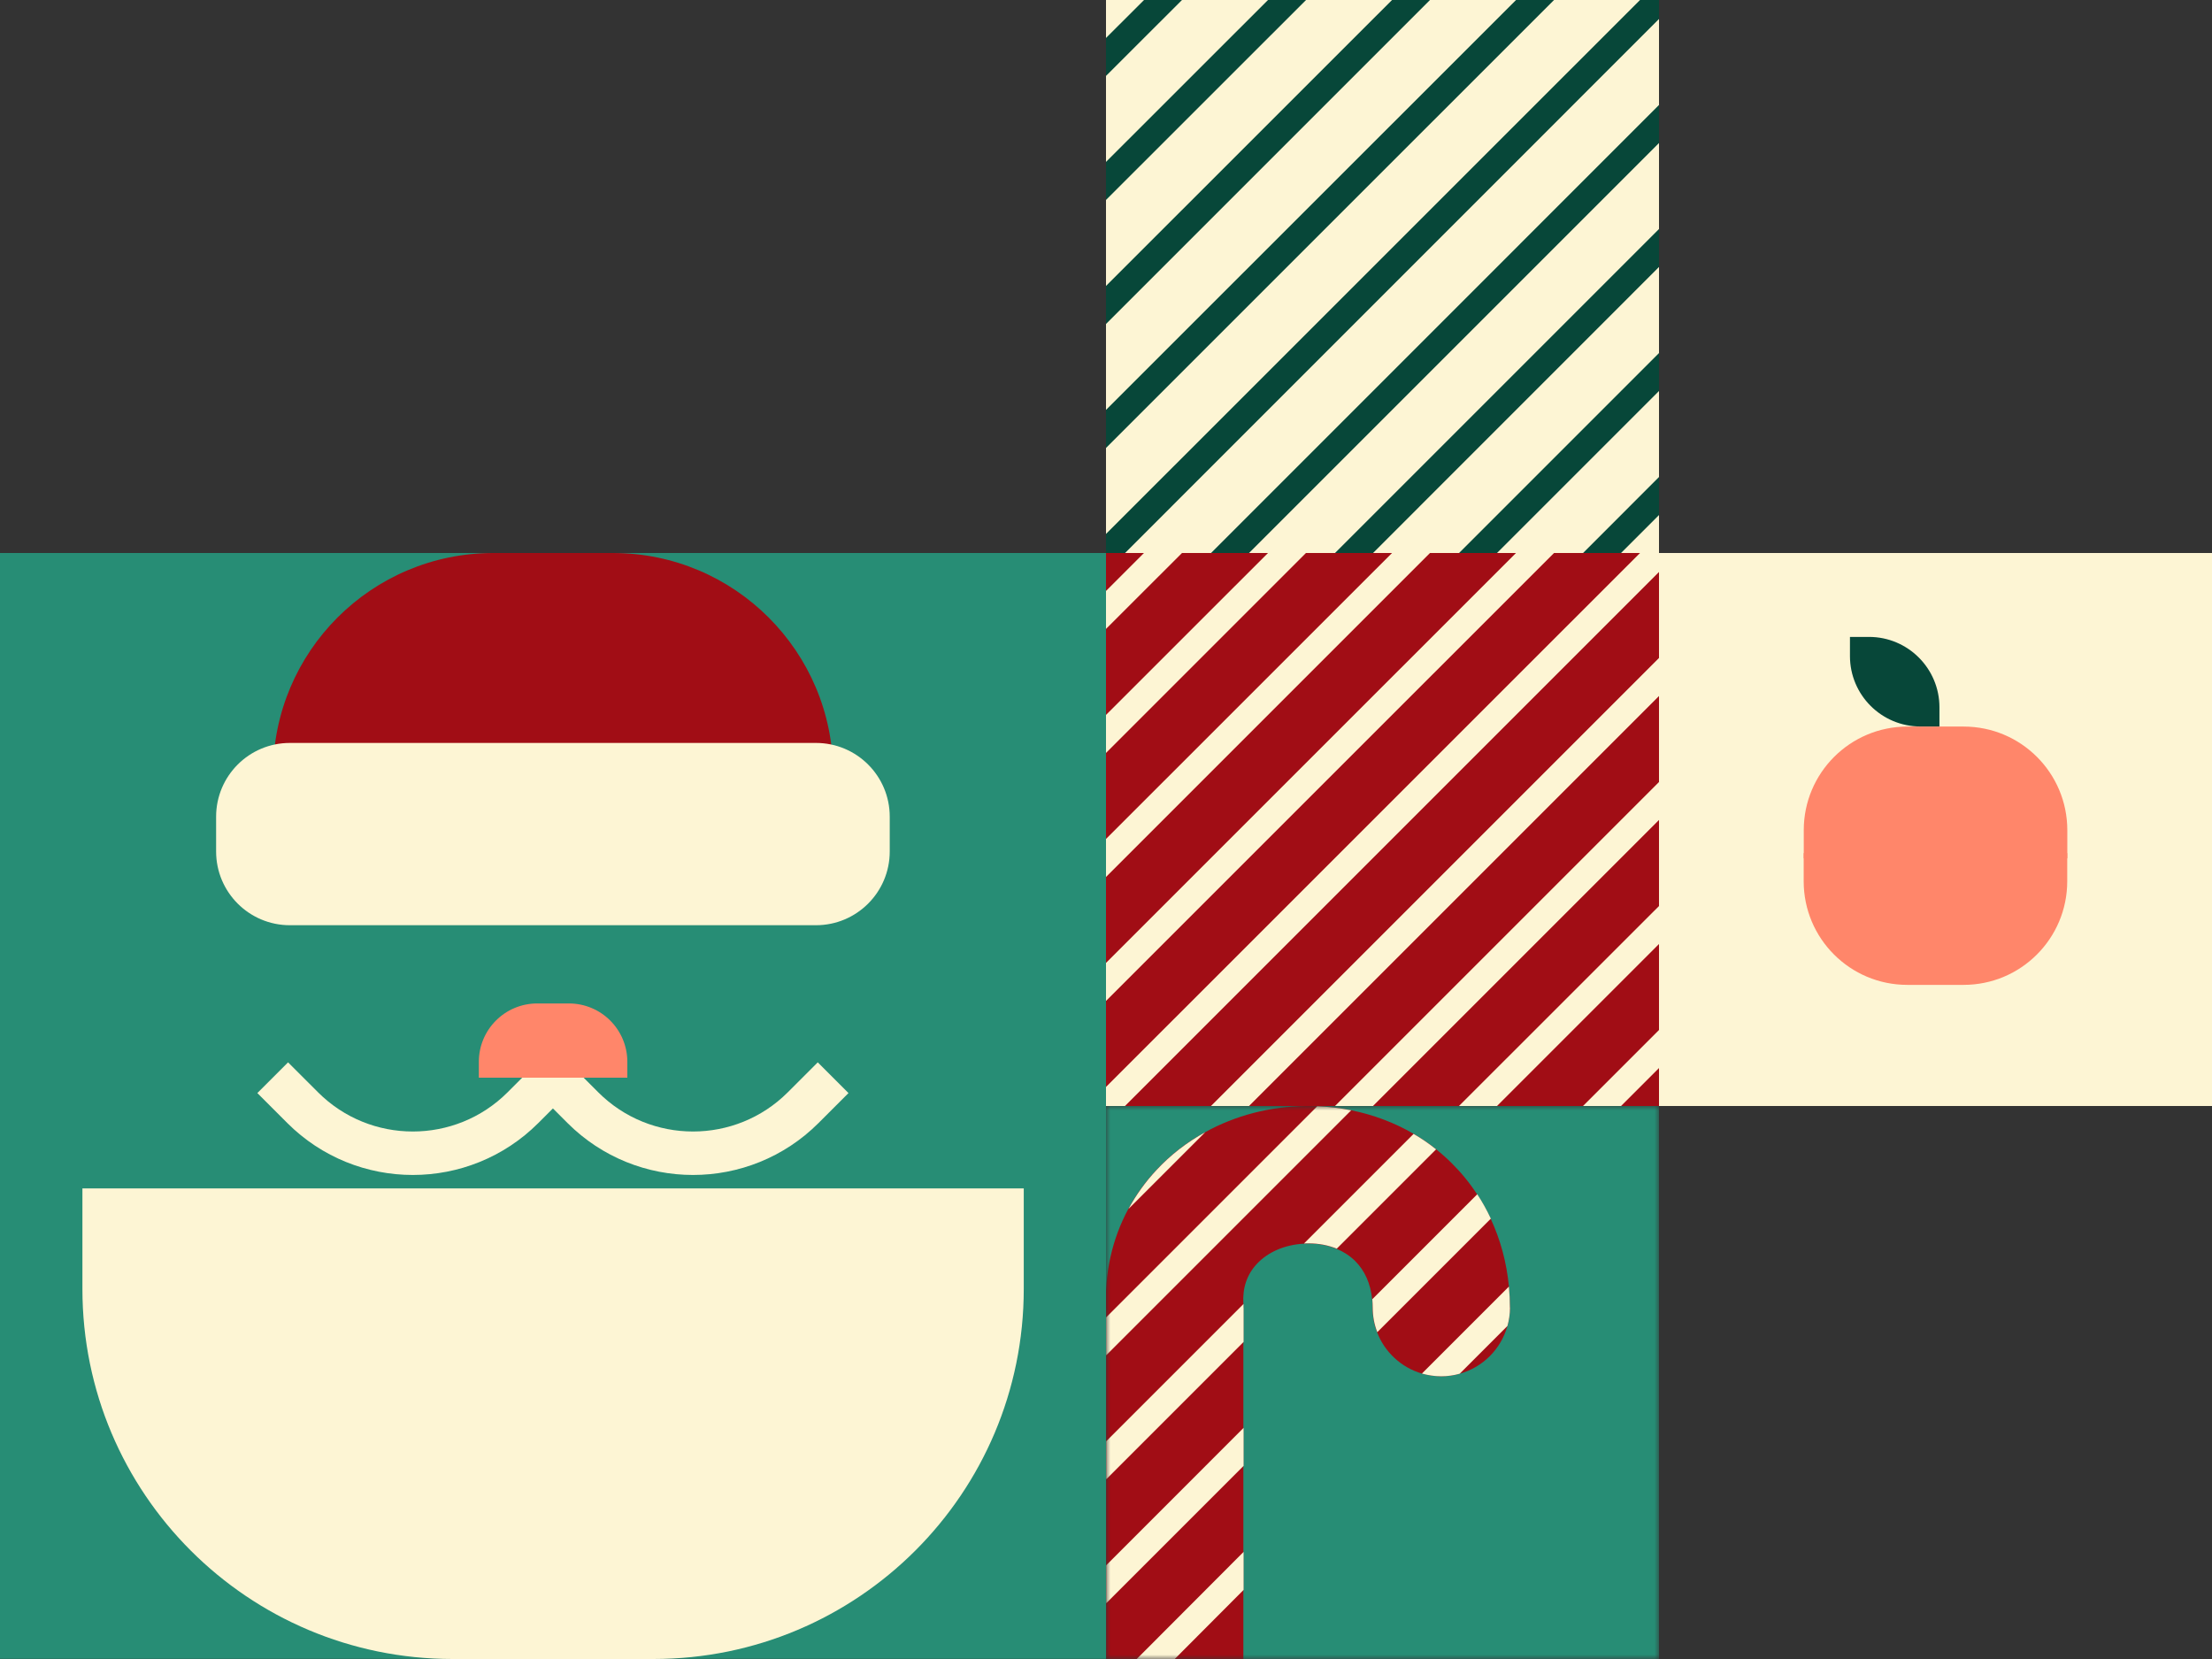 <svg width="256" height="192" viewBox="0 0 256 192" fill="none" xmlns="http://www.w3.org/2000/svg">
<rect x="0" y="0" width="256" height="192" fill="#333333" stroke="none"/>
<mask id="mask0_357_2026" style="mask-type:luminance" maskUnits="userSpaceOnUse" x="128" y="128" width="64" height="64">
<path d="M192 128H128V192H192V128Z" fill="white"/>
</mask>
<g mask="url(#mask0_357_2026)">
<path d="M192 128H128V192H192V128Z" fill="#278D75"/>
<path d="M174.754 151.324C174.754 152.066 174.648 152.779 174.455 153.463C173.713 156.132 171.613 158.242 168.935 158.984C168.251 159.176 167.538 159.282 166.796 159.282C166.054 159.282 165.274 159.167 164.561 158.964C162.181 158.271 160.254 156.488 159.378 154.195C159.031 153.309 158.848 152.346 158.848 151.334C158.848 151.006 158.829 150.689 158.8 150.38C158.626 148.569 157.952 147.047 156.825 145.929C156.227 145.342 155.505 144.869 154.695 144.532C153.713 144.128 152.595 143.916 151.401 143.916H151.304C151.169 143.916 151.034 143.916 150.9 143.935C148.713 144.051 146.747 144.889 145.456 146.276C144.31 147.509 143.79 149.051 143.896 150.862C143.896 150.881 143.896 150.91 143.896 150.929C143.896 151.064 143.896 151.209 143.896 151.344V193.397C143.896 193.599 143.896 193.802 143.876 193.994C143.587 197.906 140.466 201.027 136.554 201.316C136.352 201.336 136.159 201.336 135.957 201.336C133.414 201.336 131.15 200.141 129.695 198.272C129.02 197.414 128.519 196.403 128.25 195.305C128.095 194.688 128.009 194.042 128.009 193.378V151.536C127.806 147.394 128.702 143.405 130.581 139.918C131.458 138.299 132.537 136.786 133.828 135.409C135.456 133.655 137.373 132.181 139.483 131.025C142.971 129.098 146.998 128.039 151.16 128C151.593 128 152.017 128 152.441 128.019C153.78 128.077 155.09 128.231 156.372 128.491C158.954 129.012 161.382 129.927 163.597 131.218C164.513 131.748 165.38 132.345 166.208 133.01C166.835 133.511 167.442 134.05 168.02 134.628C169.128 135.727 170.11 136.931 170.948 138.222C171.536 139.118 172.066 140.072 172.519 141.045C173.646 143.463 174.369 146.112 174.629 148.887C174.706 149.687 174.744 150.505 174.744 151.324H174.754Z" fill="#A10D15"/>
<path d="M139.492 131.025L130.6 139.917C131.477 138.299 132.556 136.786 133.847 135.408C135.475 133.655 137.392 132.181 139.502 131.025H139.492Z" fill="#FDF5D4"/>
<path d="M143.925 151.324V155.303L128.028 171.2V166.797L143.915 150.91C143.915 151.045 143.915 151.19 143.915 151.324H143.925Z" fill="#FDF5D4"/>
<path d="M166.218 133L154.705 144.513C153.722 144.108 152.605 143.897 151.41 143.897H151.314C151.179 143.897 151.044 143.897 150.909 143.916L163.597 131.228C164.513 131.757 165.38 132.355 166.208 133.019L166.218 133Z" fill="#FDF5D4"/>
<path d="M143.925 165.246V169.648L128.028 185.545V181.152L143.925 165.246Z" fill="#FDF5D4"/>
<path d="M172.538 141.035L159.397 154.176C159.05 153.289 158.867 152.326 158.867 151.314C158.867 150.987 158.848 150.669 158.819 150.361L170.968 138.212C171.555 139.108 172.085 140.062 172.538 141.035Z" fill="#FDF5D4"/>
<path d="M143.925 179.601V184.003L129.705 198.272C129.03 197.414 128.529 196.403 128.26 195.304L143.925 179.601Z" fill="#FDF5D4"/>
<path d="M174.754 151.324C174.754 152.066 174.648 152.779 174.455 153.463L168.935 158.983C168.251 159.176 167.538 159.282 166.796 159.282C166.054 159.282 165.274 159.167 164.561 158.964L174.629 148.896C174.706 149.696 174.744 150.515 174.744 151.334L174.754 151.324Z" fill="#FDF5D4"/>
<path d="M156.382 128.491L128.019 156.854V152.461L152.451 128.029C153.79 128.087 155.1 128.241 156.382 128.501V128.491Z" fill="#FDF5D4"/>
</g>
<path d="M256 64H192V128H256V64Z" fill="#FDF5D4"/>
<path d="M239.255 99.338V96.082C239.255 89.454 233.889 84.087 227.261 84.087H224.004H220.748C214.12 84.087 208.753 89.454 208.753 96.082V99.338H239.255Z" fill="#FF866A"/>
<path d="M208.744 98.731V101.988C208.744 108.616 214.11 113.982 220.739 113.982H223.995H227.251C233.88 113.982 239.246 108.616 239.246 101.988V98.731H208.744Z" fill="#FF866A"/>
<path d="M224.457 84.078V81.862C224.457 77.363 220.806 73.711 216.307 73.711H214.1V75.927C214.1 80.427 217.752 84.078 222.251 84.078H224.467H224.457Z" fill="#074739"/>
<path d="M192 64H128V128H192V64Z" fill="#A10D15"/>
<path d="M136.796 64L128 72.786V68.393L132.393 64H136.796Z" fill="#FDF5D4"/>
<path d="M151.141 64L128 87.141V82.739L146.748 64H151.141Z" fill="#FDF5D4"/>
<path d="M179.851 64L128 115.842V111.439L175.448 64H179.851Z" fill="#FDF5D4"/>
<path d="M192 64V66.197L130.197 128H128V125.794L189.803 64H192Z" fill="#FDF5D4"/>
<path d="M192 76.149V80.552L144.552 128H140.149L192 76.149Z" fill="#FDF5D4"/>
<path d="M192 90.504V94.897L158.897 128H154.503L192 90.504Z" fill="#FDF5D4"/>
<path d="M192 104.858V109.252L173.252 128H168.849L192 104.858Z" fill="#FDF5D4"/>
<path d="M192 119.204V123.607L187.607 128H183.204L192 119.204Z" fill="#FDF5D4"/>
<path d="M165.496 64L128 101.496V97.094L161.103 64H165.496Z" fill="#FDF5D4"/>
<path d="M192 0H128V64H192V0Z" fill="#FDF5D4"/>
<path d="M136.796 0L128 8.786V4.393L132.403 0H136.796Z" fill="#074739"/>
<path d="M151.151 0L128 23.141V18.738L146.748 0H151.151Z" fill="#074739"/>
<path d="M179.851 0L128 51.842V47.439L175.458 0H179.851Z" fill="#074739"/>
<path d="M192 0V2.197L130.206 64H128V61.794L189.803 0H192Z" fill="#074739"/>
<path d="M192 12.149V16.552L144.552 64H140.158L192 12.149Z" fill="#074739"/>
<path d="M192 26.504V30.897L158.906 64H154.503L192 26.504Z" fill="#074739"/>
<path d="M192 40.858V45.252L173.252 64H168.859L192 40.858Z" fill="#074739"/>
<path d="M192 55.204V59.607L187.606 64H183.213L192 55.204Z" fill="#074739"/>
<path d="M165.496 0L128 37.496V33.093L161.103 0H165.496Z" fill="#074739"/>
<path d="M128 64H0V191.981H128V64Z" fill="#278D75"/>
<path d="M9.538 137.536V149.173C9.538 172.831 28.71 192 52.372 192H64.01H75.629C99.29 192 118.482 172.831 118.482 149.173V137.536H9.538Z" fill="#FDF5D4"/>
<path d="M96.42 96.405V89.488C96.42 75.405 85.013 64 70.928 64H64.01H57.093C43.008 64 31.601 75.405 31.601 89.488V96.405H96.42Z" fill="#A10D15"/>
<path d="M63.99 124.725L60.522 128.193C53.489 135.225 42.063 135.225 35.03 128.193L31.561 124.725" stroke="#FDF5D4" stroke-width="5.03" stroke-miterlimit="10"/>
<path d="M96.419 124.725L92.951 128.193C85.918 135.225 74.492 135.225 67.459 128.193L63.99 124.725" stroke="#FDF5D4" stroke-width="5.03" stroke-miterlimit="10"/>
<path d="M72.603 124.725V122.895C72.603 119.157 69.578 116.132 65.84 116.132H64.009H62.179C58.441 116.132 55.416 119.157 55.416 122.895V124.725H72.622H72.603Z" fill="#FF866A"/>
<path d="M94.435 85.982H33.547C28.833 85.982 25.011 89.803 25.011 94.517V98.543C25.011 103.257 28.833 107.078 33.547 107.078H94.435C99.15 107.078 102.971 103.257 102.971 98.543V94.517C102.971 89.803 99.15 85.982 94.435 85.982Z" fill="#FDF5D4"/>
</svg>
